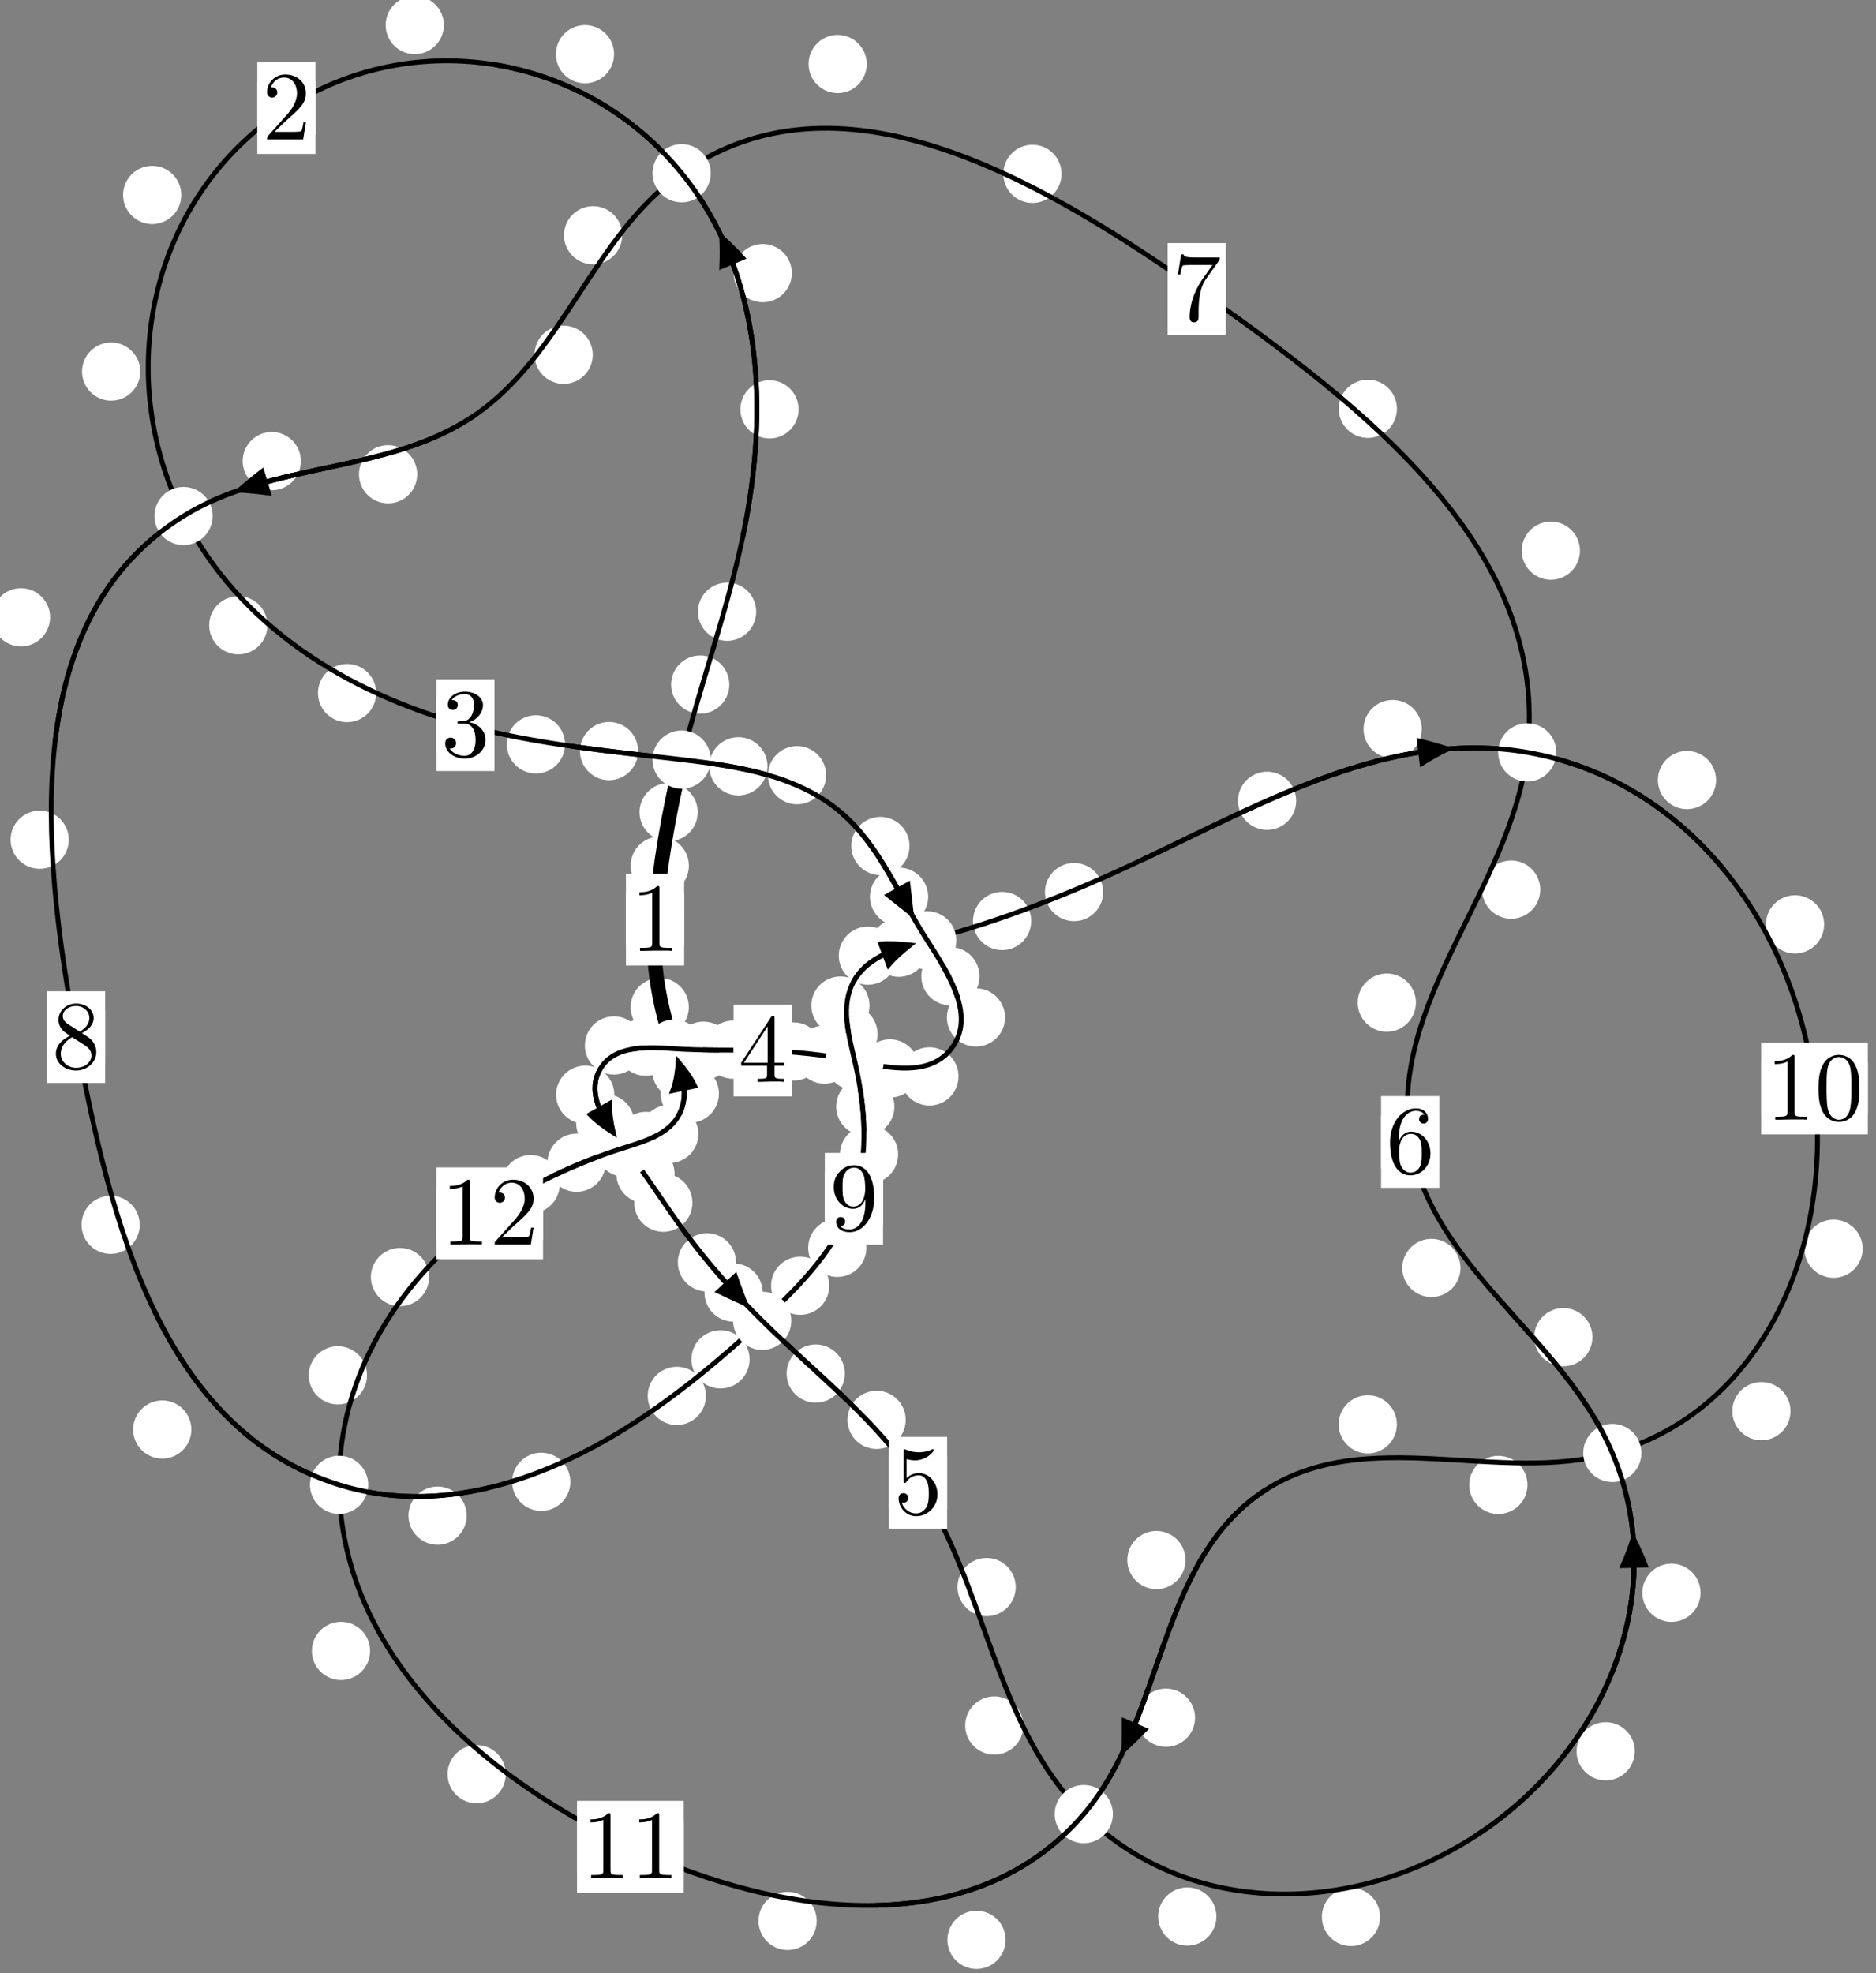 <?xml version="1.0"?>
<!-- Created by MetaPost 1.999 on 2021.07.06:0001 -->
<svg version="1.1" xmlns="http://www.w3.org/2000/svg" xmlns:xlink="http://www.w3.org/1999/xlink" width="192.652" height="202.591" viewBox="0 0 192.652 202.591">
<rect x="0" y="0" width="192.652" height="202.591" fill="#808080" stroke="none"/>
<!-- Original BoundingBox: -70.833557 -124.178162 121.818222 78.413101 -->
  <defs>
    <g transform="scale(0.01,0.01)" id="GLYPHcmr10_48">
      <path style="fill-rule: evenodd;" d="M460 -320C460 -400,455 -480,420 -554C374 -650,292 -666,250 -666C190 -666,117 -640,76 -547C44 -478,39 -400,39 -320C39 -245,43 -155,84 -79C127 2,200 22,249 22C303 22,379 1,423 -94C455 -163,460 -241,460 -320M249 -0C210 -0,151 -25,133 -121C122 -181,122 -273,122 -332C122 -396,122 -462,130 -516C149 -635,224 -644,249 -644C282 -644,348 -626,367 -527C377 -471,377 -395,377 -332C377 -257,377 -189,366 -125C351 -30,294 -0,249 -0"></path>
    </g>
    <g transform="scale(0.01,0.01)" id="GLYPHcmr10_49">
      <path style="fill-rule: evenodd;" d="M294 -640C294 -664,294 -666,271 -666C209 -602,121 -602,89 -602L89 -571C109 -571,168 -571,220 -597L220 -79C220 -43,217 -31,127 -31L95 -31L95 -0L257 -0L130 -3L217 -3L257 -3L297 -3L384 -3L419 -0L419 -31L387 -31C297 -31,294 -42,294 -79"></path>
    </g>
    <g transform="scale(0.01,0.01)" id="GLYPHcmr10_50">
      <path style="fill-rule: evenodd;" d="M127 -77L233 -180C389 -318,449 -372,449 -472C449 -586,359 -666,237 -666C124 -666,50 -574,50 -485C50 -429,100 -429,103 -429C120 -429,155 -441,155 -482C155 -508,137 -534,102 -534C94 -534,92 -534,89 -533C112 -598,166 -635,224 -635C315 -635,358 -554,358 -472C358 -392,308 -313,253 -251L61 -37C50 -26,50 -24,50 -0L421 -0L449 -174L424 -174C419 -144,412 -100,402 -85C395 -77,329 -77,307 -77"></path>
    </g>
    <g transform="scale(0.01,0.01)" id="GLYPHcmr10_51">
      <path style="fill-rule: evenodd;" d="M290 -352C372 -379,430 -449,430 -528C430 -610,342 -666,246 -666C145 -666,69 -606,69 -530C69 -497,91 -478,120 -478C151 -478,171 -500,171 -529C171 -579,124 -579,109 -579C140 -628,206 -641,242 -641C283 -641,338 -619,338 -529C338 -517,336 -459,310 -415C280 -367,246 -364,221 -363C213 -362,189 -360,182 -360C174 -359,167 -358,167 -348C167 -337,174 -337,191 -337L235 -337C317 -337,354 -269,354 -171C354 -35,285 -6,241 -6C198 -6,123 -23,88 -82C123 -77,154 -99,154 -137C154 -173,127 -193,98 -193C74 -193,42 -179,42 -135C42 -44,135 22,244 22C366 22,457 -69,457 -171C457 -253,394 -331,290 -352"></path>
    </g>
    <g transform="scale(0.01,0.01)" id="GLYPHcmr10_52">
      <path style="fill-rule: evenodd;" d="M294 -165L294 -78C294 -42,292 -31,218 -31L197 -31L197 -0L332 -0L238 -3L290 -3L332 -3L374 -3L427 -3L468 -0L468 -31L447 -31C373 -31,371 -42,371 -78L371 -165L471 -165L471 -196L371 -196L371 -651C371 -671,371 -677,355 -677C346 -677,343 -677,335 -665L28 -196L28 -165M300 -196L56 -196L300 -569"></path>
    </g>
    <g transform="scale(0.01,0.01)" id="GLYPHcmr10_53">
      <path style="fill-rule: evenodd;" d="M449 -201C449 -320,367 -420,259 -420C211 -420,168 -404,132 -369L132 -564C152 -558,185 -551,217 -551C340 -551,410 -642,410 -655C410 -661,407 -666,400 -666C399 -666,397 -666,392 -663C372 -654,323 -634,256 -634C216 -634,170 -641,123 -662C115 -665,113 -665,111 -665C101 -665,101 -657,101 -641L101 -345C101 -327,101 -319,115 -319C122 -319,124 -322,128 -328C139 -344,176 -398,257 -398C309 -398,334 -352,342 -334C358 -297,360 -258,360 -208C360 -173,360 -113,336 -71C312 -32,275 -6,229 -6C156 -6,99 -59,82 -118C85 -117,88 -116,99 -116C132 -116,149 -141,149 -165C149 -189,132 -214,99 -214C85 -214,50 -207,50 -161C50 -75,119 22,231 22C347 22,449 -74,449 -201"></path>
    </g>
    <g transform="scale(0.01,0.01)" id="GLYPHcmr10_54">
      <path style="fill-rule: evenodd;" d="M132 -328L132 -352C132 -605,256 -641,307 -641C331 -641,373 -635,395 -601C380 -601,340 -601,340 -556C340 -525,364 -510,386 -510C402 -510,432 -519,432 -558C432 -618,388 -666,305 -666C177 -666,42 -537,42 -316C42 -49,158 22,251 22C362 22,457 -72,457 -204C457 -331,368 -427,257 -427C189 -427,152 -376,132 -328M251 -6C188 -6,158 -66,152 -81C134 -128,134 -208,134 -226C134 -304,166 -404,256 -404C272 -404,318 -404,349 -342C367 -305,367 -254,367 -205C367 -157,367 -107,350 -71C320 -11,274 -6,251 -6"></path>
    </g>
    <g transform="scale(0.01,0.01)" id="GLYPHcmr10_55">
      <path style="fill-rule: evenodd;" d="M476 -609C485 -621,485 -623,485 -644L242 -644C120 -644,118 -657,114 -676L89 -676L56 -470L81 -470C84 -486,93 -549,106 -561C113 -567,191 -567,204 -567L411 -567C400 -551,321 -442,299 -409C209 -274,176 -135,176 -33C176 -23,176 22,222 22C268 22,268 -23,268 -33L268 -84C268 -139,271 -194,279 -248C283 -271,297 -357,341 -419"></path>
    </g>
    <g transform="scale(0.01,0.01)" id="GLYPHcmr10_56">
      <path style="fill-rule: evenodd;" d="M163 -457C117 -487,113 -521,113 -538C113 -599,178 -641,249 -641C322 -641,386 -589,386 -517C386 -460,347 -412,287 -377M309 -362C381 -399,430 -451,430 -517C430 -609,341 -666,250 -666C150 -666,69 -592,69 -499C69 -481,71 -436,113 -389C124 -377,161 -352,186 -335C128 -306,42 -250,42 -151C42 -45,144 22,249 22C362 22,457 -61,457 -168C457 -204,446 -249,408 -291C389 -312,373 -322,309 -362M209 -320L332 -242C360 -223,407 -193,407 -132C407 -58,332 -6,250 -6C164 -6,92 -68,92 -151C92 -209,124 -273,209 -320"></path>
    </g>
    <g transform="scale(0.01,0.01)" id="GLYPHcmr10_57">
      <path style="fill-rule: evenodd;" d="M367 -318L367 -286C367 -52,263 -6,205 -6C188 -6,134 -8,107 -42C151 -42,159 -71,159 -88C159 -119,135 -134,113 -134C97 -134,67 -125,67 -86C67 -19,121 22,206 22C335 22,457 -114,457 -329C457 -598,342 -666,253 -666C198 -666,149 -648,106 -603C65 -558,42 -516,42 -441C42 -316,130 -218,242 -218C303 -218,344 -260,367 -318M243 -241C227 -241,181 -241,150 -304C132 -341,132 -391,132 -440C132 -494,132 -541,153 -578C180 -628,218 -641,253 -641C299 -641,332 -607,349 -562C361 -530,365 -467,365 -421C365 -338,331 -241,243 -241"></path>
    </g>
  </defs>
  <path d="M70.74 88.89C70.74 88.097,70.425 87.337,69.865 86.777C69.304 86.216,68.544 85.901,67.751 85.901C66.959 85.901,66.199 86.216,65.638 86.777C65.078 87.337,64.763 88.097,64.763 88.89C64.763 89.683,65.078 90.443,65.638 91.003C66.199 91.564,66.959 91.879,67.751 91.879C68.544 91.879,69.304 91.564,69.865 91.003C70.425 90.443,70.74 89.683,70.74 88.89Z" style="fill: rgb(100%,100%,100%);stroke: none;"></path>
  <path d="M70.257 94.429C70.257 93.636,69.942 92.876,69.382 92.316C68.821 91.755,68.061 91.44,67.268 91.44C66.476 91.44,65.716 91.755,65.155 92.316C64.595 92.876,64.28 93.636,64.28 94.429C64.28 95.222,64.595 95.982,65.155 96.542C65.716 97.103,66.476 97.418,67.268 97.418C68.061 97.418,68.821 97.103,69.382 96.542C69.942 95.982,70.257 95.222,70.257 94.429Z" style="fill: rgb(100%,100%,100%);stroke: none;"></path>
  <path d="M74.895 70.294C74.895 69.501,74.58 68.741,74.02 68.18C73.459 67.62,72.699 67.305,71.907 67.305C71.114 67.305,70.354 67.62,69.793 68.18C69.233 68.741,68.918 69.501,68.918 70.294C68.918 71.086,69.233 71.846,69.793 72.407C70.354 72.967,71.114 73.282,71.907 73.282C72.699 73.282,73.459 72.967,74.02 72.407C74.58 71.846,74.895 71.086,74.895 70.294Z" style="fill: rgb(100%,100%,100%);stroke: none;"></path>
  <path d="M71.653 83.397C71.653 82.604,71.339 81.844,70.778 81.284C70.218 80.723,69.457 80.408,68.665 80.408C67.872 80.408,67.112 80.723,66.551 81.284C65.991 81.844,65.676 82.604,65.676 83.397C65.676 84.19,65.991 84.95,66.551 85.51C67.112 86.071,67.872 86.386,68.665 86.386C69.457 86.386,70.218 86.071,70.778 85.51C71.339 84.95,71.653 84.19,71.653 83.397Z" style="fill: rgb(100%,100%,100%);stroke: none;"></path>
  <path d="M82.01 42.034C82.01 41.241,81.695 40.481,81.135 39.92C80.575 39.36,79.814 39.045,79.022 39.045C78.229 39.045,77.469 39.36,76.908 39.92C76.348 40.481,76.033 41.241,76.033 42.034C76.033 42.826,76.348 43.587,76.908 44.147C77.469 44.708,78.229 45.023,79.022 45.023C79.814 45.023,80.575 44.708,81.135 44.147C81.695 43.587,82.01 42.826,82.01 42.034Z" style="fill: rgb(100%,100%,100%);stroke: none;"></path>
  <path d="M77.655 62.813C77.655 62.02,77.34 61.26,76.779 60.7C76.219 60.139,75.459 59.824,74.666 59.824C73.873 59.824,73.113 60.139,72.553 60.7C71.992 61.26,71.677 62.02,71.677 62.813C71.677 63.606,71.992 64.366,72.553 64.926C73.113 65.487,73.873 65.802,74.666 65.802C75.459 65.802,76.219 65.487,76.779 64.926C77.34 64.366,77.655 63.606,77.655 62.813Z" style="fill: rgb(100%,100%,100%);stroke: none;"></path>
  <path d="M63.061 5.564C63.061 4.771,62.747 4.011,62.186 3.451C61.626 2.89,60.865 2.575,60.073 2.575C59.28 2.575,58.52 2.89,57.959 3.451C57.399 4.011,57.084 4.771,57.084 5.564C57.084 6.357,57.399 7.117,57.959 7.677C58.52 8.238,59.28 8.553,60.073 8.553C60.865 8.553,61.626 8.238,62.186 7.677C62.747 7.117,63.061 6.357,63.061 5.564Z" style="fill: rgb(100%,100%,100%);stroke: none;"></path>
  <path d="M81.317 28.046C81.317 27.253,81.002 26.493,80.442 25.933C79.881 25.372,79.121 25.057,78.328 25.057C77.536 25.057,76.776 25.372,76.215 25.933C75.655 26.493,75.34 27.253,75.34 28.046C75.34 28.839,75.655 29.599,76.215 30.159C76.776 30.72,77.536 31.035,78.328 31.035C79.121 31.035,79.881 30.72,80.442 30.159C81.002 29.599,81.317 28.839,81.317 28.046Z" style="fill: rgb(100%,100%,100%);stroke: none;"></path>
  <path d="M18.617 20.02C18.617 19.227,18.302 18.467,17.741 17.907C17.181 17.346,16.421 17.031,15.628 17.031C14.835 17.031,14.075 17.346,13.515 17.907C12.954 18.467,12.639 19.227,12.639 20.02C12.639 20.813,12.954 21.573,13.515 22.133C14.075 22.694,14.835 23.009,15.628 23.009C16.421 23.009,17.181 22.694,17.741 22.133C18.302 21.573,18.617 20.813,18.617 20.02Z" style="fill: rgb(100%,100%,100%);stroke: none;"></path>
  <path d="M45.582 2.576C45.582 1.783,45.267 1.023,44.706 0.462C44.146 -0.098,43.386 -0.413,42.593 -0.413C41.8 -0.413,41.04 -0.098,40.48 0.462C39.919 1.023,39.604 1.783,39.604 2.576C39.604 3.368,39.919 4.128,40.48 4.689C41.04 5.249,41.8 5.564,42.593 5.564C43.386 5.564,44.146 5.249,44.706 4.689C45.267 4.128,45.582 3.368,45.582 2.576Z" style="fill: rgb(100%,100%,100%);stroke: none;"></path>
  <path d="M27.461 64.205C27.461 63.412,27.146 62.652,26.585 62.092C26.025 61.531,25.265 61.216,24.472 61.216C23.679 61.216,22.919 61.531,22.359 62.092C21.798 62.652,21.483 63.412,21.483 64.205C21.483 64.998,21.798 65.758,22.359 66.318C22.919 66.879,23.679 67.194,24.472 67.194C25.265 67.194,26.025 66.879,26.585 66.318C27.146 65.758,27.461 64.998,27.461 64.205Z" style="fill: rgb(100%,100%,100%);stroke: none;"></path>
  <path d="M14.403 38.153C14.403 37.361,14.088 36.601,13.527 36.04C12.967 35.48,12.207 35.165,11.414 35.165C10.621 35.165,9.861 35.48,9.301 36.04C8.74 36.601,8.425 37.361,8.425 38.153C8.425 38.946,8.74 39.706,9.301 40.267C9.861 40.827,10.621 41.142,11.414 41.142C12.207 41.142,12.967 40.827,13.527 40.267C14.088 39.706,14.403 38.946,14.403 38.153Z" style="fill: rgb(100%,100%,100%);stroke: none;"></path>
  <path d="M58.026 76.434C58.026 75.641,57.711 74.881,57.151 74.32C56.59 73.76,55.83 73.445,55.037 73.445C54.245 73.445,53.484 73.76,52.924 74.32C52.363 74.881,52.048 75.641,52.048 76.434C52.048 77.226,52.363 77.987,52.924 78.547C53.484 79.108,54.245 79.422,55.037 79.422C55.83 79.422,56.59 79.108,57.151 78.547C57.711 77.987,58.026 77.226,58.026 76.434Z" style="fill: rgb(100%,100%,100%);stroke: none;"></path>
  <path d="M38.632 71.166C38.632 70.374,38.317 69.613,37.756 69.053C37.196 68.492,36.436 68.178,35.643 68.178C34.85 68.178,34.09 68.492,33.53 69.053C32.969 69.613,32.654 70.374,32.654 71.166C32.654 71.959,32.969 72.719,33.53 73.28C34.09 73.84,34.85 74.155,35.643 74.155C36.436 74.155,37.196 73.84,37.756 73.28C38.317 72.719,38.632 71.959,38.632 71.166Z" style="fill: rgb(100%,100%,100%);stroke: none;"></path>
  <path d="M78.815 78.685C78.815 77.893,78.5 77.132,77.939 76.572C77.379 76.011,76.619 75.697,75.826 75.697C75.033 75.697,74.273 76.011,73.713 76.572C73.152 77.132,72.837 77.893,72.837 78.685C72.837 79.478,73.152 80.238,73.713 80.799C74.273 81.359,75.033 81.674,75.826 81.674C76.619 81.674,77.379 81.359,77.939 80.799C78.5 80.238,78.815 79.478,78.815 78.685Z" style="fill: rgb(100%,100%,100%);stroke: none;"></path>
  <path d="M65.533 77.123C65.533 76.33,65.218 75.57,64.657 75.01C64.097 74.449,63.337 74.134,62.544 74.134C61.751 74.134,60.991 74.449,60.431 75.01C59.87 75.57,59.555 76.33,59.555 77.123C59.555 77.916,59.87 78.676,60.431 79.236C60.991 79.797,61.751 80.112,62.544 80.112C63.337 80.112,64.097 79.797,64.657 79.236C65.218 78.676,65.533 77.916,65.533 77.123Z" style="fill: rgb(100%,100%,100%);stroke: none;"></path>
  <path d="M93.399 86.869C93.399 86.076,93.084 85.316,92.523 84.755C91.963 84.195,91.203 83.88,90.41 83.88C89.617 83.88,88.857 84.195,88.297 84.755C87.736 85.316,87.421 86.076,87.421 86.869C87.421 87.661,87.736 88.421,88.297 88.982C88.857 89.542,89.617 89.857,90.41 89.857C91.203 89.857,91.963 89.542,92.523 88.982C93.084 88.421,93.399 87.661,93.399 86.869Z" style="fill: rgb(100%,100%,100%);stroke: none;"></path>
  <path d="M84.841 79.597C84.841 78.804,84.527 78.044,83.966 77.484C83.406 76.923,82.645 76.608,81.853 76.608C81.06 76.608,80.3 76.923,79.739 77.484C79.179 78.044,78.864 78.804,78.864 79.597C78.864 80.39,79.179 81.15,79.739 81.71C80.3 82.271,81.06 82.586,81.853 82.586C82.645 82.586,83.406 82.271,83.966 81.71C84.527 81.15,84.841 80.39,84.841 79.597Z" style="fill: rgb(100%,100%,100%);stroke: none;"></path>
  <path d="M100.589 100.245C100.589 99.453,100.274 98.693,99.714 98.132C99.153 97.572,98.393 97.257,97.601 97.257C96.808 97.257,96.048 97.572,95.487 98.132C94.927 98.693,94.612 99.453,94.612 100.245C94.612 101.038,94.927 101.798,95.487 102.359C96.048 102.919,96.808 103.234,97.601 103.234C98.393 103.234,99.153 102.919,99.714 102.359C100.274 101.798,100.589 101.038,100.589 100.245Z" style="fill: rgb(100%,100%,100%);stroke: none;"></path>
  <path d="M95.316 92.082C95.316 91.289,95.001 90.529,94.44 89.968C93.88 89.408,93.12 89.093,92.327 89.093C91.534 89.093,90.774 89.408,90.214 89.968C89.653 90.529,89.338 91.289,89.338 92.082C89.338 92.874,89.653 93.634,90.214 94.195C90.774 94.755,91.534 95.07,92.327 95.07C93.12 95.07,93.88 94.755,94.44 94.195C95.001 93.634,95.316 92.874,95.316 92.082Z" style="fill: rgb(100%,100%,100%);stroke: none;"></path>
  <path d="M98.434 110.529C98.434 109.736,98.119 108.976,97.559 108.416C96.998 107.855,96.238 107.54,95.445 107.54C94.653 107.54,93.892 107.855,93.332 108.416C92.771 108.976,92.457 109.736,92.457 110.529C92.457 111.322,92.771 112.082,93.332 112.642C93.892 113.203,94.653 113.518,95.445 113.518C96.238 113.518,96.998 113.203,97.559 112.642C98.119 112.082,98.434 111.322,98.434 110.529Z" style="fill: rgb(100%,100%,100%);stroke: none;"></path>
  <path d="M103.215 104.476C103.215 103.683,102.9 102.923,102.34 102.363C101.779 101.802,101.019 101.487,100.226 101.487C99.434 101.487,98.674 101.802,98.113 102.363C97.553 102.923,97.238 103.683,97.238 104.476C97.238 105.269,97.553 106.029,98.113 106.589C98.674 107.15,99.434 107.465,100.226 107.465C101.019 107.465,101.779 107.15,102.34 106.589C102.9 106.029,103.215 105.269,103.215 104.476Z" style="fill: rgb(100%,100%,100%);stroke: none;"></path>
  <path d="M87.654 108.286C87.654 107.494,87.339 106.734,86.779 106.173C86.219 105.613,85.458 105.298,84.666 105.298C83.873 105.298,83.113 105.613,82.552 106.173C81.992 106.734,81.677 107.494,81.677 108.286C81.677 109.079,81.992 109.839,82.552 110.4C83.113 110.96,83.873 111.275,84.666 111.275C85.458 111.275,86.219 110.96,86.779 110.4C87.339 109.839,87.654 109.079,87.654 108.286Z" style="fill: rgb(100%,100%,100%);stroke: none;"></path>
  <path d="M94.373 109.714C94.373 108.921,94.058 108.161,93.498 107.6C92.937 107.04,92.177 106.725,91.384 106.725C90.592 106.725,89.831 107.04,89.271 107.6C88.71 108.161,88.396 108.921,88.396 109.714C88.396 110.506,88.71 111.267,89.271 111.827C89.831 112.387,90.592 112.702,91.384 112.702C92.177 112.702,92.937 112.387,93.498 111.827C94.058 111.267,94.373 110.506,94.373 109.714Z" style="fill: rgb(100%,100%,100%);stroke: none;"></path>
  <path d="M78.272 107.784C78.272 106.992,77.957 106.232,77.396 105.671C76.836 105.111,76.076 104.796,75.283 104.796C74.49 104.796,73.73 105.111,73.17 105.671C72.609 106.232,72.294 106.992,72.294 107.784C72.294 108.577,72.609 109.337,73.17 109.898C73.73 110.458,74.49 110.773,75.283 110.773C76.076 110.773,76.836 110.458,77.396 109.898C77.957 109.337,78.272 108.577,78.272 107.784Z" style="fill: rgb(100%,100%,100%);stroke: none;"></path>
  <path d="M84.487 107.972C84.487 107.179,84.172 106.419,83.611 105.858C83.051 105.298,82.291 104.983,81.498 104.983C80.705 104.983,79.945 105.298,79.385 105.858C78.824 106.419,78.509 107.179,78.509 107.972C78.509 108.764,78.824 109.525,79.385 110.085C79.945 110.645,80.705 110.96,81.498 110.96C82.291 110.96,83.051 110.645,83.611 110.085C84.172 109.525,84.487 108.764,84.487 107.972Z" style="fill: rgb(100%,100%,100%);stroke: none;"></path>
  <path d="M69.289 107.479C69.289 106.686,68.974 105.926,68.413 105.365C67.853 104.805,67.092 104.49,66.3 104.49C65.507 104.49,64.747 104.805,64.186 105.365C63.626 105.926,63.311 106.686,63.311 107.479C63.311 108.271,63.626 109.031,64.186 109.592C64.747 110.152,65.507 110.467,66.3 110.467C67.092 110.467,67.853 110.152,68.413 109.592C68.974 109.031,69.289 108.271,69.289 107.479Z" style="fill: rgb(100%,100%,100%);stroke: none;"></path>
  <path d="M75.226 107.894C75.226 107.101,74.911 106.341,74.351 105.78C73.79 105.22,73.03 104.905,72.237 104.905C71.445 104.905,70.685 105.22,70.124 105.78C69.564 106.341,69.249 107.101,69.249 107.894C69.249 108.686,69.564 109.447,70.124 110.007C70.685 110.568,71.445 110.882,72.237 110.882C73.03 110.882,73.79 110.568,74.351 110.007C74.911 109.447,75.226 108.686,75.226 107.894Z" style="fill: rgb(100%,100%,100%);stroke: none;"></path>
  <path d="M63.084 112.41C63.084 111.617,62.769 110.857,62.208 110.297C61.648 109.736,60.888 109.421,60.095 109.421C59.302 109.421,58.542 109.736,57.982 110.297C57.421 110.857,57.106 111.617,57.106 112.41C57.106 113.203,57.421 113.963,57.982 114.523C58.542 115.084,59.302 115.399,60.095 115.399C60.888 115.399,61.648 115.084,62.208 114.523C62.769 113.963,63.084 113.203,63.084 112.41Z" style="fill: rgb(100%,100%,100%);stroke: none;"></path>
  <path d="M66.039 107.351C66.039 106.558,65.724 105.798,65.164 105.238C64.603 104.677,63.843 104.362,63.05 104.362C62.258 104.362,61.497 104.677,60.937 105.238C60.377 105.798,60.062 106.558,60.062 107.351C60.062 108.144,60.377 108.904,60.937 109.464C61.497 110.025,62.258 110.34,63.05 110.34C63.843 110.34,64.603 110.025,65.164 109.464C65.724 108.904,66.039 108.144,66.039 107.351Z" style="fill: rgb(100%,100%,100%);stroke: none;"></path>
  <path d="M69.279 120.553C69.279 119.761,68.964 119,68.403 118.44C67.843 117.88,67.083 117.565,66.29 117.565C65.497 117.565,64.737 117.88,64.177 118.44C63.616 119,63.301 119.761,63.301 120.553C63.301 121.346,63.616 122.106,64.177 122.667C64.737 123.227,65.497 123.542,66.29 123.542C67.083 123.542,67.843 123.227,68.403 122.667C68.964 122.106,69.279 121.346,69.279 120.553Z" style="fill: rgb(100%,100%,100%);stroke: none;"></path>
  <path d="M65.145 115.34C65.145 114.547,64.831 113.787,64.27 113.226C63.71 112.666,62.949 112.351,62.157 112.351C61.364 112.351,60.604 112.666,60.043 113.226C59.483 113.787,59.168 114.547,59.168 115.34C59.168 116.132,59.483 116.893,60.043 117.453C60.604 118.014,61.364 118.329,62.157 118.329C62.949 118.329,63.71 118.014,64.27 117.453C64.831 116.893,65.145 116.132,65.145 115.34Z" style="fill: rgb(100%,100%,100%);stroke: none;"></path>
  <path d="M75.585 129.623C75.585 128.83,75.27 128.07,74.71 127.509C74.149 126.949,73.389 126.634,72.596 126.634C71.804 126.634,71.043 126.949,70.483 127.509C69.922 128.07,69.607 128.83,69.607 129.623C69.607 130.415,69.922 131.176,70.483 131.736C71.043 132.296,71.804 132.611,72.596 132.611C73.389 132.611,74.149 132.296,74.71 131.736C75.27 131.176,75.585 130.415,75.585 129.623Z" style="fill: rgb(100%,100%,100%);stroke: none;"></path>
  <path d="M71.105 123.498C71.105 122.706,70.79 121.945,70.23 121.385C69.669 120.825,68.909 120.51,68.117 120.51C67.324 120.51,66.564 120.825,66.003 121.385C65.443 121.945,65.128 122.706,65.128 123.498C65.128 124.291,65.443 125.051,66.003 125.612C66.564 126.172,67.324 126.487,68.117 126.487C68.909 126.487,69.669 126.172,70.23 125.612C70.79 125.051,71.105 124.291,71.105 123.498Z" style="fill: rgb(100%,100%,100%);stroke: none;"></path>
  <path d="M86.761 141.042C86.761 140.25,86.446 139.49,85.885 138.929C85.325 138.369,84.565 138.054,83.772 138.054C82.979 138.054,82.219 138.369,81.659 138.929C81.098 139.49,80.783 140.25,80.783 141.042C80.783 141.835,81.098 142.595,81.659 143.156C82.219 143.716,82.979 144.031,83.772 144.031C84.565 144.031,85.325 143.716,85.885 143.156C86.446 142.595,86.761 141.835,86.761 141.042Z" style="fill: rgb(100%,100%,100%);stroke: none;"></path>
  <path d="M78.321 132.726C78.321 131.933,78.006 131.173,77.446 130.613C76.886 130.052,76.125 129.737,75.333 129.737C74.54 129.737,73.78 130.052,73.219 130.613C72.659 131.173,72.344 131.933,72.344 132.726C72.344 133.519,72.659 134.279,73.219 134.839C73.78 135.4,74.54 135.715,75.333 135.715C76.125 135.715,76.886 135.4,77.446 134.839C78.006 134.279,78.321 133.519,78.321 132.726Z" style="fill: rgb(100%,100%,100%);stroke: none;"></path>
  <path d="M104.308 162.964C104.308 162.171,103.993 161.411,103.432 160.851C102.872 160.29,102.112 159.975,101.319 159.975C100.526 159.975,99.766 160.29,99.206 160.851C98.645 161.411,98.33 162.171,98.33 162.964C98.33 163.757,98.645 164.517,99.206 165.077C99.766 165.638,100.526 165.953,101.319 165.953C102.112 165.953,102.872 165.638,103.432 165.077C103.993 164.517,104.308 163.757,104.308 162.964Z" style="fill: rgb(100%,100%,100%);stroke: none;"></path>
  <path d="M93.011 145.796C93.011 145.003,92.696 144.243,92.135 143.683C91.575 143.122,90.815 142.807,90.022 142.807C89.229 142.807,88.469 143.122,87.909 143.683C87.348 144.243,87.033 145.003,87.033 145.796C87.033 146.589,87.348 147.349,87.909 147.909C88.469 148.47,89.229 148.785,90.022 148.785C90.815 148.785,91.575 148.47,92.135 147.909C92.696 147.349,93.011 146.589,93.011 145.796Z" style="fill: rgb(100%,100%,100%);stroke: none;"></path>
  <path d="M124.916 196.795C124.916 196.002,124.601 195.242,124.041 194.681C123.48 194.121,122.72 193.806,121.927 193.806C121.135 193.806,120.374 194.121,119.814 194.681C119.254 195.242,118.939 196.002,118.939 196.795C118.939 197.587,119.254 198.348,119.814 198.908C120.374 199.469,121.135 199.783,121.927 199.783C122.72 199.783,123.48 199.469,124.041 198.908C124.601 198.348,124.916 197.587,124.916 196.795Z" style="fill: rgb(100%,100%,100%);stroke: none;"></path>
  <path d="M105.097 177.182C105.097 176.389,104.782 175.629,104.222 175.068C103.661 174.508,102.901 174.193,102.108 174.193C101.316 174.193,100.555 174.508,99.995 175.068C99.435 175.629,99.12 176.389,99.12 177.182C99.12 177.974,99.435 178.734,99.995 179.295C100.555 179.855,101.316 180.17,102.108 180.17C102.901 180.17,103.661 179.855,104.222 179.295C104.782 178.734,105.097 177.974,105.097 177.182Z" style="fill: rgb(100%,100%,100%);stroke: none;"></path>
  <path d="M167.881 179.827C167.881 179.034,167.566 178.274,167.006 177.714C166.445 177.153,165.685 176.838,164.893 176.838C164.1 176.838,163.34 177.153,162.779 177.714C162.219 178.274,161.904 179.034,161.904 179.827C161.904 180.62,162.219 181.38,162.779 181.94C163.34 182.501,164.1 182.816,164.893 182.816C165.685 182.816,166.445 182.501,167.006 181.94C167.566 181.38,167.881 180.62,167.881 179.827Z" style="fill: rgb(100%,100%,100%);stroke: none;"></path>
  <path d="M141.722 196.836C141.722 196.044,141.407 195.283,140.846 194.723C140.286 194.162,139.526 193.848,138.733 193.848C137.94 193.848,137.18 194.162,136.62 194.723C136.059 195.283,135.744 196.044,135.744 196.836C135.744 197.629,136.059 198.389,136.62 198.95C137.18 199.51,137.94 199.825,138.733 199.825C139.526 199.825,140.286 199.51,140.846 198.95C141.407 198.389,141.722 197.629,141.722 196.836Z" style="fill: rgb(100%,100%,100%);stroke: none;"></path>
  <path d="M163.531 137.303C163.531 136.51,163.216 135.75,162.656 135.19C162.095 134.629,161.335 134.314,160.542 134.314C159.75 134.314,158.99 134.629,158.429 135.19C157.869 135.75,157.554 136.51,157.554 137.303C157.554 138.096,157.869 138.856,158.429 139.416C158.99 139.977,159.75 140.292,160.542 140.292C161.335 140.292,162.095 139.977,162.656 139.416C163.216 138.856,163.531 138.096,163.531 137.303Z" style="fill: rgb(100%,100%,100%);stroke: none;"></path>
  <path d="M174.636 163.55C174.636 162.758,174.321 161.998,173.761 161.437C173.2 160.877,172.44 160.562,171.647 160.562C170.855 160.562,170.095 160.877,169.534 161.437C168.974 161.998,168.659 162.758,168.659 163.55C168.659 164.343,168.974 165.103,169.534 165.664C170.095 166.224,170.855 166.539,171.647 166.539C172.44 166.539,173.2 166.224,173.761 165.664C174.321 165.103,174.636 164.343,174.636 163.55Z" style="fill: rgb(100%,100%,100%);stroke: none;"></path>
  <path d="M145.403 102.953C145.403 102.16,145.088 101.4,144.527 100.839C143.967 100.279,143.207 99.964,142.414 99.964C141.621 99.964,140.861 100.279,140.301 100.839C139.74 101.4,139.425 102.16,139.425 102.953C139.425 103.745,139.74 104.506,140.301 105.066C140.861 105.627,141.621 105.941,142.414 105.941C143.207 105.941,143.967 105.627,144.527 105.066C145.088 104.506,145.403 103.745,145.403 102.953Z" style="fill: rgb(100%,100%,100%);stroke: none;"></path>
  <path d="M149.982 130.198C149.982 129.405,149.667 128.645,149.106 128.085C148.546 127.524,147.786 127.209,146.993 127.209C146.2 127.209,145.44 127.524,144.88 128.085C144.319 128.645,144.004 129.405,144.004 130.198C144.004 130.991,144.319 131.751,144.88 132.311C145.44 132.872,146.2 133.187,146.993 133.187C147.786 133.187,148.546 132.872,149.106 132.311C149.667 131.751,149.982 130.991,149.982 130.198Z" style="fill: rgb(100%,100%,100%);stroke: none;"></path>
  <path d="M162.25 56.545C162.25 55.753,161.935 54.992,161.374 54.432C160.814 53.872,160.054 53.557,159.261 53.557C158.468 53.557,157.708 53.872,157.148 54.432C156.587 54.992,156.272 55.753,156.272 56.545C156.272 57.338,156.587 58.098,157.148 58.659C157.708 59.219,158.468 59.534,159.261 59.534C160.054 59.534,160.814 59.219,161.374 58.659C161.935 58.098,162.25 57.338,162.25 56.545Z" style="fill: rgb(100%,100%,100%);stroke: none;"></path>
  <path d="M158.175 91.351C158.175 90.558,157.86 89.798,157.3 89.238C156.739 88.677,155.979 88.362,155.186 88.362C154.394 88.362,153.633 88.677,153.073 89.238C152.513 89.798,152.198 90.558,152.198 91.351C152.198 92.144,152.513 92.904,153.073 93.464C153.633 94.025,154.394 94.34,155.186 94.34C155.979 94.34,156.739 94.025,157.3 93.464C157.86 92.904,158.175 92.144,158.175 91.351Z" style="fill: rgb(100%,100%,100%);stroke: none;"></path>
  <path d="M109.012 17.852C109.012 17.059,108.697 16.299,108.136 15.739C107.576 15.178,106.816 14.863,106.023 14.863C105.23 14.863,104.47 15.178,103.91 15.739C103.349 16.299,103.034 17.059,103.034 17.852C103.034 18.645,103.349 19.405,103.91 19.965C104.47 20.526,105.23 20.841,106.023 20.841C106.816 20.841,107.576 20.526,108.136 19.965C108.697 19.405,109.012 18.645,109.012 17.852Z" style="fill: rgb(100%,100%,100%);stroke: none;"></path>
  <path d="M143.455 41.977C143.455 41.185,143.14 40.424,142.58 39.864C142.019 39.303,141.259 38.988,140.466 38.988C139.674 38.988,138.914 39.303,138.353 39.864C137.793 40.424,137.478 41.185,137.478 41.977C137.478 42.77,137.793 43.53,138.353 44.091C138.914 44.651,139.674 44.966,140.466 44.966C141.259 44.966,142.019 44.651,142.58 44.091C143.14 43.53,143.455 42.77,143.455 41.977Z" style="fill: rgb(100%,100%,100%);stroke: none;"></path>
  <path d="M63.894 24.157C63.894 23.364,63.579 22.604,63.019 22.043C62.458 21.483,61.698 21.168,60.905 21.168C60.113 21.168,59.353 21.483,58.792 22.043C58.232 22.604,57.917 23.364,57.917 24.157C57.917 24.949,58.232 25.709,58.792 26.27C59.353 26.83,60.113 27.145,60.905 27.145C61.698 27.145,62.458 26.83,63.019 26.27C63.579 25.709,63.894 24.949,63.894 24.157Z" style="fill: rgb(100%,100%,100%);stroke: none;"></path>
  <path d="M89.01 6.573C89.01 5.78,88.695 5.02,88.135 4.46C87.574 3.899,86.814 3.584,86.022 3.584C85.229 3.584,84.469 3.899,83.908 4.46C83.348 5.02,83.033 5.78,83.033 6.573C83.033 7.366,83.348 8.126,83.908 8.686C84.469 9.247,85.229 9.562,86.022 9.562C86.814 9.562,87.574 9.247,88.135 8.686C88.695 8.126,89.01 7.366,89.01 6.573Z" style="fill: rgb(100%,100%,100%);stroke: none;"></path>
  <path d="M42.842 48.699C42.842 47.906,42.527 47.146,41.966 46.586C41.406 46.025,40.645 45.71,39.853 45.71C39.06 45.71,38.3 46.025,37.739 46.586C37.179 47.146,36.864 47.906,36.864 48.699C36.864 49.492,37.179 50.252,37.739 50.812C38.3 51.373,39.06 51.688,39.853 51.688C40.645 51.688,41.406 51.373,41.966 50.812C42.527 50.252,42.842 49.492,42.842 48.699Z" style="fill: rgb(100%,100%,100%);stroke: none;"></path>
  <path d="M60.87 36.43C60.87 35.637,60.555 34.877,59.994 34.316C59.434 33.756,58.674 33.441,57.881 33.441C57.088 33.441,56.328 33.756,55.768 34.316C55.207 34.877,54.892 35.637,54.892 36.43C54.892 37.222,55.207 37.983,55.768 38.543C56.328 39.104,57.088 39.419,57.881 39.419C58.674 39.419,59.434 39.104,59.994 38.543C60.555 37.983,60.87 37.222,60.87 36.43Z" style="fill: rgb(100%,100%,100%);stroke: none;"></path>
  <path d="M5.144 63.385C5.144 62.592,4.829 61.832,4.268 61.271C3.708 60.711,2.948 60.396,2.155 60.396C1.362 60.396,0.602 60.711,0.042 61.271C-0.519 61.832,-0.834 62.592,-0.834 63.385C-0.834 64.177,-0.519 64.938,0.042 65.498C0.602 66.058,1.362 66.373,2.155 66.373C2.948 66.373,3.708 66.058,4.268 65.498C4.829 64.938,5.144 64.177,5.144 63.385Z" style="fill: rgb(100%,100%,100%);stroke: none;"></path>
  <path d="M30.9 47.346C30.9 46.554,30.585 45.793,30.025 45.233C29.464 44.672,28.704 44.357,27.911 44.357C27.119 44.357,26.358 44.672,25.798 45.233C25.237 45.793,24.922 46.554,24.922 47.346C24.922 48.139,25.237 48.899,25.798 49.46C26.358 50.02,27.119 50.335,27.911 50.335C28.704 50.335,29.464 50.02,30.025 49.46C30.585 48.899,30.9 48.139,30.9 47.346Z" style="fill: rgb(100%,100%,100%);stroke: none;"></path>
  <path d="M14.348 125.768C14.348 124.975,14.033 124.215,13.473 123.655C12.913 123.094,12.152 122.779,11.36 122.779C10.567 122.779,9.807 123.094,9.246 123.655C8.686 124.215,8.371 124.975,8.371 125.768C8.371 126.561,8.686 127.321,9.246 127.881C9.807 128.442,10.567 128.757,11.36 128.757C12.152 128.757,12.913 128.442,13.473 127.881C14.033 127.321,14.348 126.561,14.348 125.768Z" style="fill: rgb(100%,100%,100%);stroke: none;"></path>
  <path d="M7.064 86.226C7.064 85.433,6.749 84.673,6.189 84.112C5.628 83.552,4.868 83.237,4.075 83.237C3.283 83.237,2.523 83.552,1.962 84.112C1.402 84.673,1.087 85.433,1.087 86.226C1.087 87.018,1.402 87.778,1.962 88.339C2.523 88.899,3.283 89.214,4.075 89.214C4.868 89.214,5.628 88.899,6.189 88.339C6.749 87.778,7.064 87.018,7.064 86.226Z" style="fill: rgb(100%,100%,100%);stroke: none;"></path>
  <path d="M47.924 155.632C47.924 154.839,47.609 154.079,47.049 153.518C46.488 152.958,45.728 152.643,44.935 152.643C44.143 152.643,43.382 152.958,42.822 153.518C42.261 154.079,41.947 154.839,41.947 155.632C41.947 156.424,42.261 157.185,42.822 157.745C43.382 158.306,44.143 158.62,44.935 158.62C45.728 158.62,46.488 158.306,47.049 157.745C47.609 157.185,47.924 156.424,47.924 155.632Z" style="fill: rgb(100%,100%,100%);stroke: none;"></path>
  <path d="M19.652 146.787C19.652 145.994,19.337 145.234,18.776 144.673C18.216 144.113,17.456 143.798,16.663 143.798C15.87 143.798,15.11 144.113,14.55 144.673C13.989 145.234,13.674 145.994,13.674 146.787C13.674 147.579,13.989 148.339,14.55 148.9C15.11 149.46,15.87 149.775,16.663 149.775C17.456 149.775,18.216 149.46,18.776 148.9C19.337 148.339,19.652 147.579,19.652 146.787Z" style="fill: rgb(100%,100%,100%);stroke: none;"></path>
  <path d="M72.492 143.333C72.492 142.54,72.177 141.78,71.617 141.219C71.056 140.659,70.296 140.344,69.503 140.344C68.711 140.344,67.951 140.659,67.39 141.219C66.83 141.78,66.515 142.54,66.515 143.333C66.515 144.125,66.83 144.886,67.39 145.446C67.951 146.007,68.711 146.322,69.503 146.322C70.296 146.322,71.056 146.007,71.617 145.446C72.177 144.886,72.492 144.125,72.492 143.333Z" style="fill: rgb(100%,100%,100%);stroke: none;"></path>
  <path d="M58.571 152.158C58.571 151.365,58.256 150.605,57.696 150.045C57.135 149.484,56.375 149.169,55.582 149.169C54.79 149.169,54.029 149.484,53.469 150.045C52.909 150.605,52.594 151.365,52.594 152.158C52.594 152.951,52.909 153.711,53.469 154.271C54.029 154.832,54.79 155.147,55.582 155.147C56.375 155.147,57.135 154.832,57.696 154.271C58.256 153.711,58.571 152.951,58.571 152.158Z" style="fill: rgb(100%,100%,100%);stroke: none;"></path>
  <path d="M85.163 132.024C85.163 131.232,84.848 130.471,84.288 129.911C83.727 129.35,82.967 129.036,82.174 129.036C81.382 129.036,80.622 129.35,80.061 129.911C79.501 130.471,79.186 131.232,79.186 132.024C79.186 132.817,79.501 133.577,80.061 134.138C80.622 134.698,81.382 135.013,82.174 135.013C82.967 135.013,83.727 134.698,84.288 134.138C84.848 133.577,85.163 132.817,85.163 132.024Z" style="fill: rgb(100%,100%,100%);stroke: none;"></path>
  <path d="M76.978 139.582C76.978 138.789,76.663 138.029,76.103 137.468C75.542 136.908,74.782 136.593,73.989 136.593C73.197 136.593,72.437 136.908,71.876 137.468C71.316 138.029,71.001 138.789,71.001 139.582C71.001 140.374,71.316 141.135,71.876 141.695C72.437 142.255,73.197 142.57,73.989 142.57C74.782 142.57,75.542 142.255,76.103 141.695C76.663 141.135,76.978 140.374,76.978 139.582Z" style="fill: rgb(100%,100%,100%);stroke: none;"></path>
  <path d="M92.23 118.539C92.23 117.747,91.915 116.986,91.354 116.426C90.794 115.865,90.034 115.551,89.241 115.551C88.448 115.551,87.688 115.865,87.128 116.426C86.567 116.986,86.252 117.747,86.252 118.539C86.252 119.332,86.567 120.092,87.128 120.653C87.688 121.213,88.448 121.528,89.241 121.528C90.034 121.528,90.794 121.213,91.354 120.653C91.915 120.092,92.23 119.332,92.23 118.539Z" style="fill: rgb(100%,100%,100%);stroke: none;"></path>
  <path d="M88.972 128.131C88.972 127.339,88.657 126.578,88.097 126.018C87.536 125.458,86.776 125.143,85.983 125.143C85.191 125.143,84.431 125.458,83.87 126.018C83.31 126.578,82.995 127.339,82.995 128.131C82.995 128.924,83.31 129.684,83.87 130.245C84.431 130.805,85.191 131.12,85.983 131.12C86.776 131.12,87.536 130.805,88.097 130.245C88.657 129.684,88.972 128.924,88.972 128.131Z" style="fill: rgb(100%,100%,100%);stroke: none;"></path>
  <path d="M90.121 106.186C90.121 105.393,89.806 104.633,89.246 104.073C88.685 103.512,87.925 103.197,87.133 103.197C86.34 103.197,85.58 103.512,85.019 104.073C84.459 104.633,84.144 105.393,84.144 106.186C84.144 106.979,84.459 107.739,85.019 108.299C85.58 108.86,86.34 109.175,87.133 109.175C87.925 109.175,88.685 108.86,89.246 108.299C89.806 107.739,90.121 106.979,90.121 106.186Z" style="fill: rgb(100%,100%,100%);stroke: none;"></path>
  <path d="M91.849 113.631C91.849 112.839,91.534 112.079,90.974 111.518C90.413 110.958,89.653 110.643,88.861 110.643C88.068 110.643,87.308 110.958,86.747 111.518C86.187 112.079,85.872 112.839,85.872 113.631C85.872 114.424,86.187 115.184,86.747 115.745C87.308 116.305,88.068 116.62,88.861 116.62C89.653 116.62,90.413 116.305,90.974 115.745C91.534 115.184,91.849 114.424,91.849 113.631Z" style="fill: rgb(100%,100%,100%);stroke: none;"></path>
  <path d="M92.113 98.13C92.113 97.338,91.798 96.578,91.238 96.017C90.677 95.457,89.917 95.142,89.125 95.142C88.332 95.142,87.572 95.457,87.011 96.017C86.451 96.578,86.136 97.338,86.136 98.13C86.136 98.923,86.451 99.683,87.011 100.244C87.572 100.804,88.332 101.119,89.125 101.119C89.917 101.119,90.677 100.804,91.238 100.244C91.798 99.683,92.113 98.923,92.113 98.13Z" style="fill: rgb(100%,100%,100%);stroke: none;"></path>
  <path d="M89.294 103.254C89.294 102.461,88.979 101.701,88.419 101.14C87.859 100.58,87.098 100.265,86.306 100.265C85.513 100.265,84.753 100.58,84.192 101.14C83.632 101.701,83.317 102.461,83.317 103.254C83.317 104.046,83.632 104.807,84.192 105.367C84.753 105.928,85.513 106.243,86.306 106.243C87.098 106.243,87.859 105.928,88.419 105.367C88.979 104.807,89.294 104.046,89.294 103.254Z" style="fill: rgb(100%,100%,100%);stroke: none;"></path>
  <path d="M105.899 94.572C105.899 93.779,105.584 93.019,105.024 92.458C104.463 91.898,103.703 91.583,102.91 91.583C102.118 91.583,101.358 91.898,100.797 92.458C100.237 93.019,99.922 93.779,99.922 94.572C99.922 95.364,100.237 96.124,100.797 96.685C101.358 97.245,102.118 97.56,102.91 97.56C103.703 97.56,104.463 97.245,105.024 96.685C105.584 96.124,105.899 95.364,105.899 94.572Z" style="fill: rgb(100%,100%,100%);stroke: none;"></path>
  <path d="M95.278 97.318C95.278 96.525,94.963 95.765,94.402 95.204C93.842 94.644,93.082 94.329,92.289 94.329C91.496 94.329,90.736 94.644,90.176 95.204C89.615 95.765,89.3 96.525,89.3 97.318C89.3 98.11,89.615 98.87,90.176 99.431C90.736 99.991,91.496 100.306,92.289 100.306C93.082 100.306,93.842 99.991,94.402 99.431C94.963 98.87,95.278 98.11,95.278 97.318Z" style="fill: rgb(100%,100%,100%);stroke: none;"></path>
  <path d="M133.109 82.227C133.109 81.435,132.794 80.674,132.234 80.114C131.673 79.554,130.913 79.239,130.12 79.239C129.328 79.239,128.568 79.554,128.007 80.114C127.447 80.674,127.132 81.435,127.132 82.227C127.132 83.02,127.447 83.78,128.007 84.341C128.568 84.901,129.328 85.216,130.12 85.216C130.913 85.216,131.673 84.901,132.234 84.341C132.794 83.78,133.109 83.02,133.109 82.227Z" style="fill: rgb(100%,100%,100%);stroke: none;"></path>
  <path d="M113.287 91.602C113.287 90.809,112.972 90.049,112.412 89.488C111.851 88.928,111.091 88.613,110.298 88.613C109.506 88.613,108.746 88.928,108.185 89.488C107.625 90.049,107.31 90.809,107.31 91.602C107.31 92.394,107.625 93.154,108.185 93.715C108.746 94.275,109.506 94.59,110.298 94.59C111.091 94.59,111.851 94.275,112.412 93.715C112.972 93.154,113.287 92.394,113.287 91.602Z" style="fill: rgb(100%,100%,100%);stroke: none;"></path>
  <path d="M176.229 80.097C176.229 79.305,175.914 78.544,175.354 77.984C174.793 77.423,174.033 77.109,173.241 77.109C172.448 77.109,171.688 77.423,171.127 77.984C170.567 78.544,170.252 79.305,170.252 80.097C170.252 80.89,170.567 81.65,171.127 82.211C171.688 82.771,172.448 83.086,173.241 83.086C174.033 83.086,174.793 82.771,175.354 82.211C175.914 81.65,176.229 80.89,176.229 80.097Z" style="fill: rgb(100%,100%,100%);stroke: none;"></path>
  <path d="M146.003 74.862C146.003 74.07,145.688 73.309,145.128 72.749C144.567 72.189,143.807 71.874,143.014 71.874C142.222 71.874,141.462 72.189,140.901 72.749C140.341 73.309,140.026 74.07,140.026 74.862C140.026 75.655,140.341 76.415,140.901 76.976C141.462 77.536,142.222 77.851,143.014 77.851C143.807 77.851,144.567 77.536,145.128 76.976C145.688 76.415,146.003 75.655,146.003 74.862Z" style="fill: rgb(100%,100%,100%);stroke: none;"></path>
  <path d="M191.279 128.221C191.279 127.429,190.964 126.668,190.404 126.108C189.843 125.547,189.083 125.233,188.29 125.233C187.498 125.233,186.738 125.547,186.177 126.108C185.617 126.668,185.302 127.429,185.302 128.221C185.302 129.014,185.617 129.774,186.177 130.335C186.738 130.895,187.498 131.21,188.29 131.21C189.083 131.21,189.843 130.895,190.404 130.335C190.964 129.774,191.279 129.014,191.279 128.221Z" style="fill: rgb(100%,100%,100%);stroke: none;"></path>
  <path d="M187.325 94.917C187.325 94.124,187.01 93.364,186.45 92.804C185.889 92.243,185.129 91.928,184.336 91.928C183.544 91.928,182.784 92.243,182.223 92.804C181.663 93.364,181.348 94.124,181.348 94.917C181.348 95.71,181.663 96.47,182.223 97.03C182.784 97.591,183.544 97.906,184.336 97.906C185.129 97.906,185.889 97.591,186.45 97.03C187.01 96.47,187.325 95.71,187.325 94.917Z" style="fill: rgb(100%,100%,100%);stroke: none;"></path>
  <path d="M156.858 152.477C156.858 151.684,156.543 150.924,155.983 150.363C155.422 149.803,154.662 149.488,153.869 149.488C153.077 149.488,152.316 149.803,151.756 150.363C151.195 150.924,150.88 151.684,150.88 152.477C150.88 153.269,151.195 154.029,151.756 154.59C152.316 155.15,153.077 155.465,153.869 155.465C154.662 155.465,155.422 155.15,155.983 154.59C156.543 154.029,156.858 153.269,156.858 152.477Z" style="fill: rgb(100%,100%,100%);stroke: none;"></path>
  <path d="M183.874 144.901C183.874 144.108,183.559 143.348,182.998 142.788C182.438 142.227,181.678 141.912,180.885 141.912C180.092 141.912,179.332 142.227,178.772 142.788C178.211 143.348,177.896 144.108,177.896 144.901C177.896 145.694,178.211 146.454,178.772 147.014C179.332 147.575,180.092 147.89,180.885 147.89C181.678 147.89,182.438 147.575,182.998 147.014C183.559 146.454,183.874 145.694,183.874 144.901Z" style="fill: rgb(100%,100%,100%);stroke: none;"></path>
  <path d="M121.745 160.189C121.745 159.396,121.43 158.636,120.869 158.075C120.309 157.515,119.549 157.2,118.756 157.2C117.963 157.2,117.203 157.515,116.643 158.075C116.082 158.636,115.767 159.396,115.767 160.189C115.767 160.981,116.082 161.741,116.643 162.302C117.203 162.862,117.963 163.177,118.756 163.177C119.549 163.177,120.309 162.862,120.869 162.302C121.43 161.741,121.745 160.981,121.745 160.189Z" style="fill: rgb(100%,100%,100%);stroke: none;"></path>
  <path d="M143.45 146.254C143.45 145.461,143.135 144.701,142.574 144.141C142.014 143.58,141.254 143.265,140.461 143.265C139.668 143.265,138.908 143.58,138.348 144.141C137.787 144.701,137.472 145.461,137.472 146.254C137.472 147.047,137.787 147.807,138.348 148.367C138.908 148.928,139.668 149.243,140.461 149.243C141.254 149.243,142.014 148.928,142.574 148.367C143.135 147.807,143.45 147.047,143.45 146.254Z" style="fill: rgb(100%,100%,100%);stroke: none;"></path>
  <path d="M103.271 199.189C103.271 198.397,102.956 197.637,102.395 197.076C101.835 196.516,101.075 196.201,100.282 196.201C99.489 196.201,98.729 196.516,98.169 197.076C97.608 197.637,97.293 198.397,97.293 199.189C97.293 199.982,97.608 200.742,98.169 201.303C98.729 201.863,99.489 202.178,100.282 202.178C101.075 202.178,101.835 201.863,102.395 201.303C102.956 200.742,103.271 199.982,103.271 199.189Z" style="fill: rgb(100%,100%,100%);stroke: none;"></path>
  <path d="M122.723 176.382C122.723 175.589,122.408 174.829,121.848 174.269C121.287 173.708,120.527 173.393,119.735 173.393C118.942 173.393,118.182 173.708,117.621 174.269C117.061 174.829,116.746 175.589,116.746 176.382C116.746 177.175,117.061 177.935,117.621 178.495C118.182 179.056,118.942 179.371,119.735 179.371C120.527 179.371,121.287 179.056,121.848 178.495C122.408 177.935,122.723 177.175,122.723 176.382Z" style="fill: rgb(100%,100%,100%);stroke: none;"></path>
  <path d="M51.938 182.179C51.938 181.386,51.623 180.626,51.062 180.066C50.502 179.505,49.742 179.19,48.949 179.19C48.156 179.19,47.396 179.505,46.836 180.066C46.275 180.626,45.96 181.386,45.96 182.179C45.96 182.972,46.275 183.732,46.836 184.292C47.396 184.853,48.156 185.168,48.949 185.168C49.742 185.168,50.502 184.853,51.062 184.292C51.623 183.732,51.938 182.972,51.938 182.179Z" style="fill: rgb(100%,100%,100%);stroke: none;"></path>
  <path d="M83.871 197.247C83.871 196.454,83.556 195.694,82.996 195.133C82.435 194.573,81.675 194.258,80.882 194.258C80.09 194.258,79.33 194.573,78.769 195.133C78.209 195.694,77.894 196.454,77.894 197.247C77.894 198.039,78.209 198.8,78.769 199.36C79.33 199.921,80.09 200.236,80.882 200.236C81.675 200.236,82.435 199.921,82.996 199.36C83.556 198.8,83.871 198.039,83.871 197.247Z" style="fill: rgb(100%,100%,100%);stroke: none;"></path>
  <path d="M37.685 141.222C37.685 140.429,37.37 139.669,36.81 139.109C36.249 138.548,35.489 138.233,34.696 138.233C33.904 138.233,33.144 138.548,32.583 139.109C32.023 139.669,31.708 140.429,31.708 141.222C31.708 142.015,32.023 142.775,32.583 143.335C33.144 143.896,33.904 144.211,34.696 144.211C35.489 144.211,36.249 143.896,36.81 143.335C37.37 142.775,37.685 142.015,37.685 141.222Z" style="fill: rgb(100%,100%,100%);stroke: none;"></path>
  <path d="M38.006 169.523C38.006 168.73,37.692 167.97,37.131 167.41C36.571 166.849,35.81 166.534,35.018 166.534C34.225 166.534,33.465 166.849,32.904 167.41C32.344 167.97,32.029 168.73,32.029 169.523C32.029 170.316,32.344 171.076,32.904 171.636C33.465 172.197,34.225 172.512,35.018 172.512C35.81 172.512,36.571 172.197,37.131 171.636C37.692 171.076,38.006 170.316,38.006 169.523Z" style="fill: rgb(100%,100%,100%);stroke: none;"></path>
  <path d="M57.486 121.59C57.486 120.798,57.171 120.038,56.611 119.477C56.051 118.917,55.29 118.602,54.498 118.602C53.705 118.602,52.945 118.917,52.384 119.477C51.824 120.038,51.509 120.798,51.509 121.59C51.509 122.383,51.824 123.143,52.384 123.704C52.945 124.264,53.705 124.579,54.498 124.579C55.29 124.579,56.051 124.264,56.611 123.704C57.171 123.143,57.486 122.383,57.486 121.59Z" style="fill: rgb(100%,100%,100%);stroke: none;"></path>
  <path d="M44.063 131.131C44.063 130.338,43.748 129.578,43.188 129.018C42.627 128.457,41.867 128.142,41.074 128.142C40.282 128.142,39.522 128.457,38.961 129.018C38.401 129.578,38.086 130.338,38.086 131.131C38.086 131.924,38.401 132.684,38.961 133.244C39.522 133.805,40.282 134.12,41.074 134.12C41.867 134.12,42.627 133.805,43.188 133.244C43.748 132.684,44.063 131.924,44.063 131.131Z" style="fill: rgb(100%,100%,100%);stroke: none;"></path>
  <path d="M69.332 117.153C69.332 116.36,69.017 115.6,68.457 115.04C67.896 114.479,67.136 114.164,66.343 114.164C65.551 114.164,64.791 114.479,64.23 115.04C63.67 115.6,63.355 116.36,63.355 117.153C63.355 117.946,63.67 118.706,64.23 119.266C64.791 119.827,65.551 120.142,66.343 120.142C67.136 120.142,67.896 119.827,68.457 119.266C69.017 118.706,69.332 117.946,69.332 117.153Z" style="fill: rgb(100%,100%,100%);stroke: none;"></path>
  <path d="M62.2 119.391C62.2 118.598,61.885 117.838,61.324 117.278C60.764 116.717,60.004 116.402,59.211 116.402C58.418 116.402,57.658 116.717,57.098 117.278C56.537 117.838,56.222 118.598,56.222 119.391C56.222 120.184,56.537 120.944,57.098 121.504C57.658 122.065,58.418 122.38,59.211 122.38C60.004 122.38,60.764 122.065,61.324 121.504C61.885 120.944,62.2 120.184,62.2 119.391Z" style="fill: rgb(100%,100%,100%);stroke: none;"></path>
  <path d="M73.827 112.3C73.827 111.507,73.512 110.747,72.951 110.187C72.391 109.626,71.631 109.311,70.838 109.311C70.045 109.311,69.285 109.626,68.725 110.187C68.164 110.747,67.849 111.507,67.849 112.3C67.849 113.093,68.164 113.853,68.725 114.413C69.285 114.974,70.045 115.289,70.838 115.289C71.631 115.289,72.391 114.974,72.951 114.413C73.512 113.853,73.827 113.093,73.827 112.3Z" style="fill: rgb(100%,100%,100%);stroke: none;"></path>
  <path d="M71.716 116.439C71.716 115.647,71.401 114.886,70.841 114.326C70.28 113.765,69.52 113.451,68.727 113.451C67.935 113.451,67.175 113.765,66.614 114.326C66.054 114.886,65.739 115.647,65.739 116.439C65.739 117.232,66.054 117.992,66.614 118.553C67.175 119.113,67.935 119.428,68.727 119.428C69.52 119.428,70.28 119.113,70.841 118.553C71.401 117.992,71.716 117.232,71.716 116.439Z" style="fill: rgb(100%,100%,100%);stroke: none;"></path>
  <path d="M70.736 103.411C70.736 102.618,70.421 101.858,69.86 101.298C69.3 100.737,68.539 100.422,67.747 100.422C66.954 100.422,66.194 100.737,65.633 101.298C65.073 101.858,64.758 102.618,64.758 103.411C64.758 104.204,65.073 104.964,65.633 105.524C66.194 106.085,66.954 106.4,67.747 106.4C68.539 106.4,69.3 106.085,69.86 105.524C70.421 104.964,70.736 104.204,70.736 103.411Z" style="fill: rgb(100%,100%,100%);stroke: none;"></path>
  <path d="M72.952 109.91C72.952 109.117,72.637 108.357,72.076 107.796C71.516 107.236,70.756 106.921,69.963 106.921C69.17 106.921,68.41 107.236,67.85 107.796C67.289 108.357,66.974 109.117,66.974 109.91C66.974 110.702,67.289 111.463,67.85 112.023C68.41 112.584,69.17 112.898,69.963 112.898C70.756 112.898,71.516 112.584,72.076 112.023C72.637 111.463,72.952 110.702,72.952 109.91Z" style="fill: rgb(100%,100%,100%);stroke: none;"></path>
  <path d="M67.268 94.429C67.751 88.89,68.665 83.397,70 78C71.907 70.294,74.666 62.813,76.295 55.042C79.022 42.034,78.328 28.046,70 17.789C60.073 5.564,42.593 2.576,29.415 11.101C15.628 20.02,11.414 38.153,18.85 52.989C24.472 64.205,35.643 71.166,47.788 74.465C55.037 76.434,62.544 77.123,70 78C75.826 78.685,81.853 79.597,86.33 83.401C90.41 86.869,92.327 92.082,95.22 96.56C97.601 100.245,100.226 104.476,97.658 107.728C95.445 110.529,91.384 109.714,87.773 108.947C84.666 108.286,81.498 107.972,78.323 107.876C75.283 107.784,72.237 107.894,69.203 107.682C66.3 107.479,63.05 107.351,61.631 109.781C60.095 112.41,62.157 115.34,64.142 117.844C66.29 120.553,68.117 123.498,70.158 126.289C72.596 129.623,75.333 132.726,78.275 135.625C83.772 141.042,90.022 145.796,94.273 152.256C101.319 162.964,102.108 177.182,111.297 186.275C121.927 196.795,138.733 196.836,151.531 188.515C164.893 179.827,171.647 163.55,165.574 149.195C160.542 137.303,146.993 130.198,144.818 117.26C142.414 102.953,155.186 91.351,156.836 77.256C159.261 56.545,140.466 41.977,122.897 29.671C106.023 17.852,86.022 6.573,70 17.789C60.905 24.157,57.881 36.43,48.696 42.681C39.853 48.699,27.911 47.346,18.85 52.989C2.155 63.385,4.075 86.226,7.81 106.496C11.36 125.768,16.663 146.787,34.824 152.468C44.935 155.632,55.582 152.158,64.576 146.456C69.503 143.333,73.989 139.582,78.275 135.625C82.174 132.024,85.983 128.131,87.693 123.096C89.241 118.539,88.861 113.631,87.773 108.947C87.133 106.186,86.306 103.254,87.672 100.771C89.125 98.13,92.289 97.318,95.22 96.56C102.91 94.572,110.298 91.602,117.478 88.206C130.12 82.227,143.014 74.862,156.836 77.256C173.241 80.097,184.336 94.917,186.337 111.766C188.29 128.221,180.885 144.901,165.574 149.195C153.869 152.477,140.461 146.254,129.995 152.973C118.756 160.189,119.735 176.382,111.297 186.275C100.282 199.189,80.882 197.247,64.736 189.628C48.949 182.179,35.018 169.523,34.824 152.468C34.696 141.222,41.074 131.131,50.284 124.585C54.498 121.59,59.211 119.391,64.142 117.844C66.343 117.153,68.727 116.439,69.772 114.39C70.838 112.3,69.963 109.91,69.203 107.682C67.747 103.411,66.876 98.927,67.268 94.429" style="stroke:rgb(0%,0%,0%); stroke-width: 0.498;stroke-linecap: round;stroke-linejoin: round;stroke-miterlimit: 10;fill: none;"></path>
  <path d="M67.268 94.429C67.751 88.89,68.665 83.397,70 78" style="stroke:rgb(0%,0%,0%); stroke-width: 1.494;stroke-linecap: round;stroke-linejoin: round;stroke-miterlimit: 10;fill: none;"></path>
  <path d="M69.203 107.682C67.747 103.411,66.876 98.927,67.268 94.429" style="stroke:rgb(0%,0%,0%); stroke-width: 1.494;stroke-linecap: round;stroke-linejoin: round;stroke-miterlimit: 10;fill: none;"></path>
  <path d="M72.989 78C72.989 77.207,72.674 76.447,72.113 75.887C71.553 75.326,70.793 75.011,70 75.011C69.207 75.011,68.447 75.326,67.887 75.887C67.326 76.447,67.011 77.207,67.011 78C67.011 78.793,67.326 79.553,67.887 80.113C68.447 80.674,69.207 80.989,70 80.989C70.793 80.989,71.553 80.674,72.113 80.113C72.674 79.553,72.989 78.793,72.989 78Z" style="fill: rgb(100%,100%,100%);stroke: none;"></path>
  <path d="M58.817 76.642C62.531 77.17,66.272 77.562,70 78C72.913 78.343,75.876 78.742,78.671 79.531" style="stroke:rgb(0%,0%,0%); stroke-width: 0.498;stroke-linecap: round;stroke-linejoin: round;stroke-miterlimit: 10;fill: none;"></path>
  <path d="M21.839 52.989C21.839 52.196,21.524 51.436,20.963 50.875C20.403 50.315,19.643 50,18.85 50C18.057 50,17.297 50.315,16.737 50.875C16.176 51.436,15.861 52.196,15.861 52.989C15.861 53.781,16.176 54.541,16.737 55.102C17.297 55.662,18.057 55.977,18.85 55.977C19.643 55.977,20.403 55.662,20.963 55.102C21.524 54.541,21.839 53.781,21.839 52.989Z" style="fill: rgb(100%,100%,100%);stroke: none;"></path>
  <path d="M33.855 47.976C28.631 49.095,23.381 50.167,18.85 52.989C10.503 58.187,6.809 66.496,5.669 76.039" style="stroke:rgb(0%,0%,0%); stroke-width: 0.498;stroke-linecap: round;stroke-linejoin: round;stroke-miterlimit: 10;fill: none;"></path>
  <path d="M98.209 96.56C98.209 95.767,97.894 95.007,97.333 94.447C96.773 93.886,96.012 93.571,95.22 93.571C94.427 93.571,93.667 93.886,93.106 94.447C92.546 95.007,92.231 95.767,92.231 96.56C92.231 97.353,92.546 98.113,93.106 98.673C93.667 99.234,94.427 99.549,95.22 99.549C96.012 99.549,96.773 99.234,97.333 98.673C97.894 98.113,98.209 97.353,98.209 96.56Z" style="fill: rgb(100%,100%,100%);stroke: none;"></path>
  <path d="M91.22 89.602C92.571 91.898,93.773 94.321,95.22 96.56C96.41 98.403,97.662 100.382,98.295 102.306" style="stroke:rgb(0%,0%,0%); stroke-width: 0.498;stroke-linecap: round;stroke-linejoin: round;stroke-miterlimit: 10;fill: none;"></path>
  <path d="M72.192 107.682C72.192 106.889,71.877 106.129,71.317 105.568C70.756 105.008,69.996 104.693,69.203 104.693C68.411 104.693,67.65 105.008,67.09 105.568C66.529 106.129,66.214 106.889,66.214 107.682C66.214 108.474,66.529 109.234,67.09 109.795C67.65 110.355,68.411 110.67,69.203 110.67C69.996 110.67,70.756 110.355,71.317 109.795C71.877 109.234,72.192 108.474,72.192 107.682Z" style="fill: rgb(100%,100%,100%);stroke: none;"></path>
  <path d="M73.761 107.824C72.24 107.813,70.72 107.788,69.203 107.682C67.751 107.58,66.213 107.497,64.861 107.744" style="stroke:rgb(0%,0%,0%); stroke-width: 0.498;stroke-linecap: round;stroke-linejoin: round;stroke-miterlimit: 10;fill: none;"></path>
  <path d="M81.263 135.625C81.263 134.832,80.948 134.072,80.388 133.512C79.827 132.951,79.067 132.636,78.275 132.636C77.482 132.636,76.722 132.951,76.161 133.512C75.601 134.072,75.286 134.832,75.286 135.625C75.286 136.418,75.601 137.178,76.161 137.738C76.722 138.299,77.482 138.614,78.275 138.614C79.067 138.614,79.827 138.299,80.388 137.738C80.948 137.178,81.263 136.418,81.263 135.625Z" style="fill: rgb(100%,100%,100%);stroke: none;"></path>
  <path d="M74.027 131.12C75.384 132.675,76.804 134.175,78.275 135.625C81.023 138.334,83.96 140.877,86.741 143.55" style="stroke:rgb(0%,0%,0%); stroke-width: 0.498;stroke-linecap: round;stroke-linejoin: round;stroke-miterlimit: 10;fill: none;"></path>
  <path d="M168.562 149.195C168.562 148.402,168.247 147.642,167.687 147.081C167.126 146.521,166.366 146.206,165.574 146.206C164.781 146.206,164.021 146.521,163.46 147.081C162.9 147.642,162.585 148.402,162.585 149.195C162.585 149.987,162.9 150.747,163.46 151.308C164.021 151.868,164.781 152.183,165.574 152.183C166.366 152.183,167.126 151.868,167.687 151.308C168.247 150.747,168.562 149.987,168.562 149.195Z" style="fill: rgb(100%,100%,100%);stroke: none;"></path>
  <path d="M165.841 170.98C168.44 164.031,168.61 156.372,165.574 149.195C163.058 143.249,158.413 138.5,154.125 133.62" style="stroke:rgb(0%,0%,0%); stroke-width: 0.498;stroke-linecap: round;stroke-linejoin: round;stroke-miterlimit: 10;fill: none;"></path>
  <path d="M72.989 17.789C72.989 16.997,72.674 16.237,72.113 15.676C71.553 15.116,70.793 14.801,70 14.801C69.207 14.801,68.447 15.116,67.887 15.676C67.326 16.237,67.011 16.997,67.011 17.789C67.011 18.582,67.326 19.342,67.887 19.903C68.447 20.463,69.207 20.778,70 20.778C70.793 20.778,71.553 20.463,72.113 19.903C72.674 19.342,72.989 18.582,72.989 17.789Z" style="fill: rgb(100%,100%,100%);stroke: none;"></path>
  <path d="M77.293 35.384C76.42 28.979,74.164 22.918,70 17.789C65.036 11.677,58.185 7.873,50.927 6.664" style="stroke:rgb(0%,0%,0%); stroke-width: 0.498;stroke-linecap: round;stroke-linejoin: round;stroke-miterlimit: 10;fill: none;"></path>
  <path d="M37.813 152.468C37.813 151.676,37.498 150.916,36.937 150.355C36.377 149.795,35.617 149.48,34.824 149.48C34.031 149.48,33.271 149.795,32.711 150.355C32.15 150.916,31.835 151.676,31.835 152.468C31.835 153.261,32.15 154.021,32.711 154.582C33.271 155.142,34.031 155.457,34.824 155.457C35.617 155.457,36.377 155.142,36.937 154.582C37.498 154.021,37.813 153.261,37.813 152.468Z" style="fill: rgb(100%,100%,100%);stroke: none;"></path>
  <path d="M15.838 134.578C19.877 142.952,25.744 149.628,34.824 152.468C39.88 154.05,45.069 153.972,50.119 152.787" style="stroke:rgb(0%,0%,0%); stroke-width: 0.498;stroke-linecap: round;stroke-linejoin: round;stroke-miterlimit: 10;fill: none;"></path>
  <path d="M90.762 108.947C90.762 108.154,90.447 107.394,89.887 106.833C89.326 106.273,88.566 105.958,87.773 105.958C86.981 105.958,86.22 106.273,85.66 106.833C85.099 107.394,84.784 108.154,84.784 108.947C84.784 109.739,85.099 110.499,85.66 111.06C86.22 111.62,86.981 111.935,87.773 111.935C88.566 111.935,89.326 111.62,89.887 111.06C90.447 110.499,90.762 109.739,90.762 108.947Z" style="fill: rgb(100%,100%,100%);stroke: none;"></path>
  <path d="M88.721 116.069C88.684 113.687,88.317 111.289,87.773 108.947C87.453 107.566,87.086 106.143,86.97 104.755" style="stroke:rgb(0%,0%,0%); stroke-width: 0.498;stroke-linecap: round;stroke-linejoin: round;stroke-miterlimit: 10;fill: none;"></path>
  <path d="M159.825 77.256C159.825 76.464,159.51 75.703,158.95 75.143C158.389 74.582,157.629 74.267,156.836 74.267C156.044 74.267,155.284 74.582,154.723 75.143C154.163 75.703,153.848 76.464,153.848 77.256C153.848 78.049,154.163 78.809,154.723 79.37C155.284 79.93,156.044 80.245,156.836 80.245C157.629 80.245,158.389 79.93,158.95 79.37C159.51 78.809,159.825 78.049,159.825 77.256Z" style="fill: rgb(100%,100%,100%);stroke: none;"></path>
  <path d="M136.715 79.591C143.246 77.302,149.925 76.059,156.836 77.256C165.038 78.677,171.913 83.092,176.988 89.258" style="stroke:rgb(0%,0%,0%); stroke-width: 0.498;stroke-linecap: round;stroke-linejoin: round;stroke-miterlimit: 10;fill: none;"></path>
  <path d="M114.286 186.275C114.286 185.482,113.971 184.722,113.41 184.162C112.85 183.601,112.09 183.286,111.297 183.286C110.504 183.286,109.744 183.601,109.184 184.162C108.623 184.722,108.308 185.482,108.308 186.275C108.308 187.068,108.623 187.828,109.184 188.388C109.744 188.949,110.504 189.264,111.297 189.264C112.09 189.264,112.85 188.949,113.41 188.388C113.971 187.828,114.286 187.068,114.286 186.275Z" style="fill: rgb(100%,100%,100%);stroke: none;"></path>
  <path d="M119.595 168.62C117.381 174.807,115.516 181.328,111.297 186.275C105.79 192.732,98.186 195.475,89.941 195.651" style="stroke:rgb(0%,0%,0%); stroke-width: 0.498;stroke-linecap: round;stroke-linejoin: round;stroke-miterlimit: 10;fill: none;"></path>
  <path d="M67.131 117.844C67.131 117.051,66.816 116.291,66.255 115.731C65.695 115.17,64.935 114.855,64.142 114.855C63.349 114.855,62.589 115.17,62.029 115.731C61.468 116.291,61.153 117.051,61.153 117.844C61.153 118.637,61.468 119.397,62.029 119.957C62.589 120.518,63.349 120.833,64.142 120.833C64.935 120.833,65.695 120.518,66.255 119.957C66.816 119.397,67.131 118.637,67.131 117.844Z" style="fill: rgb(100%,100%,100%);stroke: none;"></path>
  <path d="M56.944 120.672C59.265 119.554,61.676 118.617,64.142 117.844C65.243 117.498,66.389 117.147,67.391 116.626" style="stroke:rgb(0%,0%,0%); stroke-width: 0.498;stroke-linecap: round;stroke-linejoin: round;stroke-miterlimit: 10;fill: none;"></path>
  <path d="M76.295 55.042C78.476 44.635,78.469 33.602,74.115 24.353" style="stroke:rgb(0%,0%,0%); stroke-width: 0.498;stroke-linecap: round;stroke-linejoin: round;stroke-miterlimit: 10;fill: none;"></path>
  <path d="M76.243 26.468C75.565 25.733,74.856 25.027,74.115 24.353C74.162 25.354,74.164 26.354,74.124 27.353Z" style="stroke:rgb(0%,0%,0%); stroke-width: 0.498;fill: rgb(0%,0%,0%);"></path>
  <path d="M86.33 83.401C89.594 86.175,91.474 90.066,93.576 93.805" style="stroke:rgb(0%,0%,0%); stroke-width: 0.498;stroke-linecap: round;stroke-linejoin: round;stroke-miterlimit: 10;fill: none;"></path>
  <path d="M91.228 91.937C92.011 92.557,92.79 93.187,93.576 93.805C93.457 92.812,93.352 91.816,93.236 90.824Z" style="stroke:rgb(0%,0%,0%); stroke-width: 0.498;fill: rgb(0%,0%,0%);"></path>
  <path d="M61.631 109.781C60.402 111.884,61.476 114.18,62.971 116.296" style="stroke:rgb(0%,0%,0%); stroke-width: 0.498;stroke-linecap: round;stroke-linejoin: round;stroke-miterlimit: 10;fill: none;"></path>
  <path d="M60.608 114.448C61.263 115.133,62.091 115.741,62.971 116.296C62.742 115.281,62.586 114.266,62.607 113.318Z" style="stroke:rgb(0%,0%,0%); stroke-width: 0.498;fill: rgb(0%,0%,0%);"></path>
  <path d="M70.158 126.289C72.109 128.956,74.25 131.475,76.535 133.861" style="stroke:rgb(0%,0%,0%); stroke-width: 0.498;stroke-linecap: round;stroke-linejoin: round;stroke-miterlimit: 10;fill: none;"></path>
  <path d="M73.811 132.603C74.711 133.039,75.619 133.458,76.535 133.861C76.172 132.929,75.826 131.99,75.498 131.046Z" style="stroke:rgb(0%,0%,0%); stroke-width: 0.498;fill: rgb(0%,0%,0%);"></path>
  <path d="M151.531 188.515C162.22 181.564,168.681 169.757,167.728 157.962" style="stroke:rgb(0%,0%,0%); stroke-width: 0.498;stroke-linecap: round;stroke-linejoin: round;stroke-miterlimit: 10;fill: none;"></path>
  <path d="M168.954 160.7C168.594 159.77,168.186 158.856,167.728 157.962C167.42 158.918,167.062 159.853,166.659 160.765Z" style="stroke:rgb(0%,0%,0%); stroke-width: 0.498;fill: rgb(0%,0%,0%);"></path>
  <path d="M48.696 42.681C41.621 47.495,32.564 47.592,24.585 50.328" style="stroke:rgb(0%,0%,0%); stroke-width: 0.498;stroke-linecap: round;stroke-linejoin: round;stroke-miterlimit: 10;fill: none;"></path>
  <path d="M26.903 48.424C26.108 49.036,25.332 49.668,24.585 50.328C25.58 50.39,26.575 50.492,27.57 50.621Z" style="stroke:rgb(0%,0%,0%); stroke-width: 0.498;fill: rgb(0%,0%,0%);"></path>
  <path d="M87.672 100.771C88.834 98.659,91.092 97.716,93.449 97.035" style="stroke:rgb(0%,0%,0%); stroke-width: 0.498;stroke-linecap: round;stroke-linejoin: round;stroke-miterlimit: 10;fill: none;"></path>
  <path d="M91.252 99.079C91.891 98.341,92.653 97.67,93.449 97.035C92.437 96.922,91.424 96.857,90.451 96.927Z" style="stroke:rgb(0%,0%,0%); stroke-width: 0.498;fill: rgb(0%,0%,0%);"></path>
  <path d="M117.478 88.206C127.592 83.423,137.867 77.753,148.649 76.902" style="stroke:rgb(0%,0%,0%); stroke-width: 0.498;stroke-linecap: round;stroke-linejoin: round;stroke-miterlimit: 10;fill: none;"></path>
  <path d="M146.033 78.37C146.887 77.847,147.758 77.356,148.649 76.902C147.698 76.593,146.735 76.324,145.761 76.09Z" style="stroke:rgb(0%,0%,0%); stroke-width: 0.498;fill: rgb(0%,0%,0%);"></path>
  <path d="M129.995 152.973C121.004 158.745,119.832 170.264,115.403 179.705" style="stroke:rgb(0%,0%,0%); stroke-width: 0.498;stroke-linecap: round;stroke-linejoin: round;stroke-miterlimit: 10;fill: none;"></path>
  <path d="M115.447 176.706C115.459 177.71,115.448 178.711,115.403 179.705C116.138 179.034,116.854 178.335,117.555 177.616Z" style="stroke:rgb(0%,0%,0%); stroke-width: 0.498;fill: rgb(0%,0%,0%);"></path>
  <path d="M69.772 114.39C70.625 112.718,70.235 110.854,69.657 109.034" style="stroke:rgb(0%,0%,0%); stroke-width: 0.498;stroke-linecap: round;stroke-linejoin: round;stroke-miterlimit: 10;fill: none;"></path>
  <path d="M71.341 111.517C70.935 110.637,70.319 109.819,69.657 109.034C69.57 110.058,69.427 111.072,69.092 111.981Z" style="stroke:rgb(0%,0%,0%); stroke-width: 0.498;fill: rgb(0%,0%,0%);"></path>
  <path d="M64.278 97.139L70.259 97.139L70.259 89.719L64.278 89.719Z" style="fill: rgb(100%,100%,100%);stroke: none;"></path>
  <path d="M64.278 99.139L70.259 99.139L70.259 91.719L64.278 91.719Z" style="fill: rgb(100%,100%,100%);stroke: none;"></path>
  <g transform="translate(64.778 97.639)" style="fill: rgb(0%,0%,0%);">
    <use xlink:href="#GLYPHcmr10_49"></use>
  </g>
  <path d="M26.424 13.811L32.406 13.811L32.406 6.391L26.424 6.391Z" style="fill: rgb(100%,100%,100%);stroke: none;"></path>
  <path d="M26.424 15.811L32.406 15.811L32.406 8.391L26.424 8.391Z" style="fill: rgb(100%,100%,100%);stroke: none;"></path>
  <g transform="translate(26.924 14.311)" style="fill: rgb(0%,0%,0%);">
    <use xlink:href="#GLYPHcmr10_50"></use>
  </g>
  <path d="M44.798 77.175L50.779 77.175L50.779 69.755L44.798 69.755Z" style="fill: rgb(100%,100%,100%);stroke: none;"></path>
  <path d="M44.798 79.175L50.779 79.175L50.779 71.755L44.798 71.755Z" style="fill: rgb(100%,100%,100%);stroke: none;"></path>
  <g transform="translate(45.298 77.675)" style="fill: rgb(0%,0%,0%);">
    <use xlink:href="#GLYPHcmr10_51"></use>
  </g>
  <path d="M75.332 110.586L81.313 110.586L81.313 103.166L75.332 103.166Z" style="fill: rgb(100%,100%,100%);stroke: none;"></path>
  <path d="M75.332 112.586L81.313 112.586L81.313 105.166L75.332 105.166Z" style="fill: rgb(100%,100%,100%);stroke: none;"></path>
  <g transform="translate(75.832 111.086)" style="fill: rgb(0%,0%,0%);">
    <use xlink:href="#GLYPHcmr10_52"></use>
  </g>
  <path d="M91.282 154.966L97.263 154.966L97.263 147.545L91.282 147.545Z" style="fill: rgb(100%,100%,100%);stroke: none;"></path>
  <path d="M91.282 156.966L97.263 156.966L97.263 149.545L91.282 149.545Z" style="fill: rgb(100%,100%,100%);stroke: none;"></path>
  <g transform="translate(91.782 155.466)" style="fill: rgb(0%,0%,0%);">
    <use xlink:href="#GLYPHcmr10_53"></use>
  </g>
  <path d="M141.828 119.97L147.809 119.97L147.809 112.55L141.828 112.55Z" style="fill: rgb(100%,100%,100%);stroke: none;"></path>
  <path d="M141.828 121.97L147.809 121.97L147.809 114.55L141.828 114.55Z" style="fill: rgb(100%,100%,100%);stroke: none;"></path>
  <g transform="translate(142.328 120.47)" style="fill: rgb(0%,0%,0%);">
    <use xlink:href="#GLYPHcmr10_54"></use>
  </g>
  <path d="M119.906 32.381L125.888 32.381L125.888 24.961L119.906 24.961Z" style="fill: rgb(100%,100%,100%);stroke: none;"></path>
  <path d="M119.906 34.381L125.888 34.381L125.888 26.961L119.906 26.961Z" style="fill: rgb(100%,100%,100%);stroke: none;"></path>
  <g transform="translate(120.406 32.881)" style="fill: rgb(0%,0%,0%);">
    <use xlink:href="#GLYPHcmr10_55"></use>
  </g>
  <path d="M4.819 109.206L10.8 109.206L10.8 101.786L4.819 101.786Z" style="fill: rgb(100%,100%,100%);stroke: none;"></path>
  <path d="M4.819 111.206L10.8 111.206L10.8 103.786L4.819 103.786Z" style="fill: rgb(100%,100%,100%);stroke: none;"></path>
  <g transform="translate(5.319 109.706)" style="fill: rgb(0%,0%,0%);">
    <use xlink:href="#GLYPHcmr10_56"></use>
  </g>
  <path d="M84.703 125.807L90.684 125.807L90.684 118.386L84.703 118.386Z" style="fill: rgb(100%,100%,100%);stroke: none;"></path>
  <path d="M84.703 127.807L90.684 127.807L90.684 120.386L84.703 120.386Z" style="fill: rgb(100%,100%,100%);stroke: none;"></path>
  <g transform="translate(85.203 126.307)" style="fill: rgb(0%,0%,0%);">
    <use xlink:href="#GLYPHcmr10_57"></use>
  </g>
  <path d="M180.856 114.477L191.818 114.477L191.818 107.056L180.856 107.056Z" style="fill: rgb(100%,100%,100%);stroke: none;"></path>
  <path d="M180.856 116.477L191.818 116.477L191.818 109.056L180.856 109.056Z" style="fill: rgb(100%,100%,100%);stroke: none;"></path>
  <g transform="translate(181.356 114.977)" style="fill: rgb(0%,0%,0%);">
    <use xlink:href="#GLYPHcmr10_49"></use>
    <use xlink:href="#GLYPHcmr10_48" x="5"></use>
  </g>
  <path d="M59.255 192.338L70.218 192.338L70.218 184.918L59.255 184.918Z" style="fill: rgb(100%,100%,100%);stroke: none;"></path>
  <path d="M59.255 194.338L70.218 194.338L70.218 186.918L59.255 186.918Z" style="fill: rgb(100%,100%,100%);stroke: none;"></path>
  <g transform="translate(59.755 192.838)" style="fill: rgb(0%,0%,0%);">
    <use xlink:href="#GLYPHcmr10_49"></use>
    <use xlink:href="#GLYPHcmr10_49" x="5"></use>
  </g>
  <path d="M44.803 127.295L55.766 127.295L55.766 119.875L44.803 119.875Z" style="fill: rgb(100%,100%,100%);stroke: none;"></path>
  <path d="M44.803 129.295L55.766 129.295L55.766 121.875L44.803 121.875Z" style="fill: rgb(100%,100%,100%);stroke: none;"></path>
  <g transform="translate(45.303 127.795)" style="fill: rgb(0%,0%,0%);">
    <use xlink:href="#GLYPHcmr10_49"></use>
    <use xlink:href="#GLYPHcmr10_50" x="5"></use>
  </g>
</svg>
